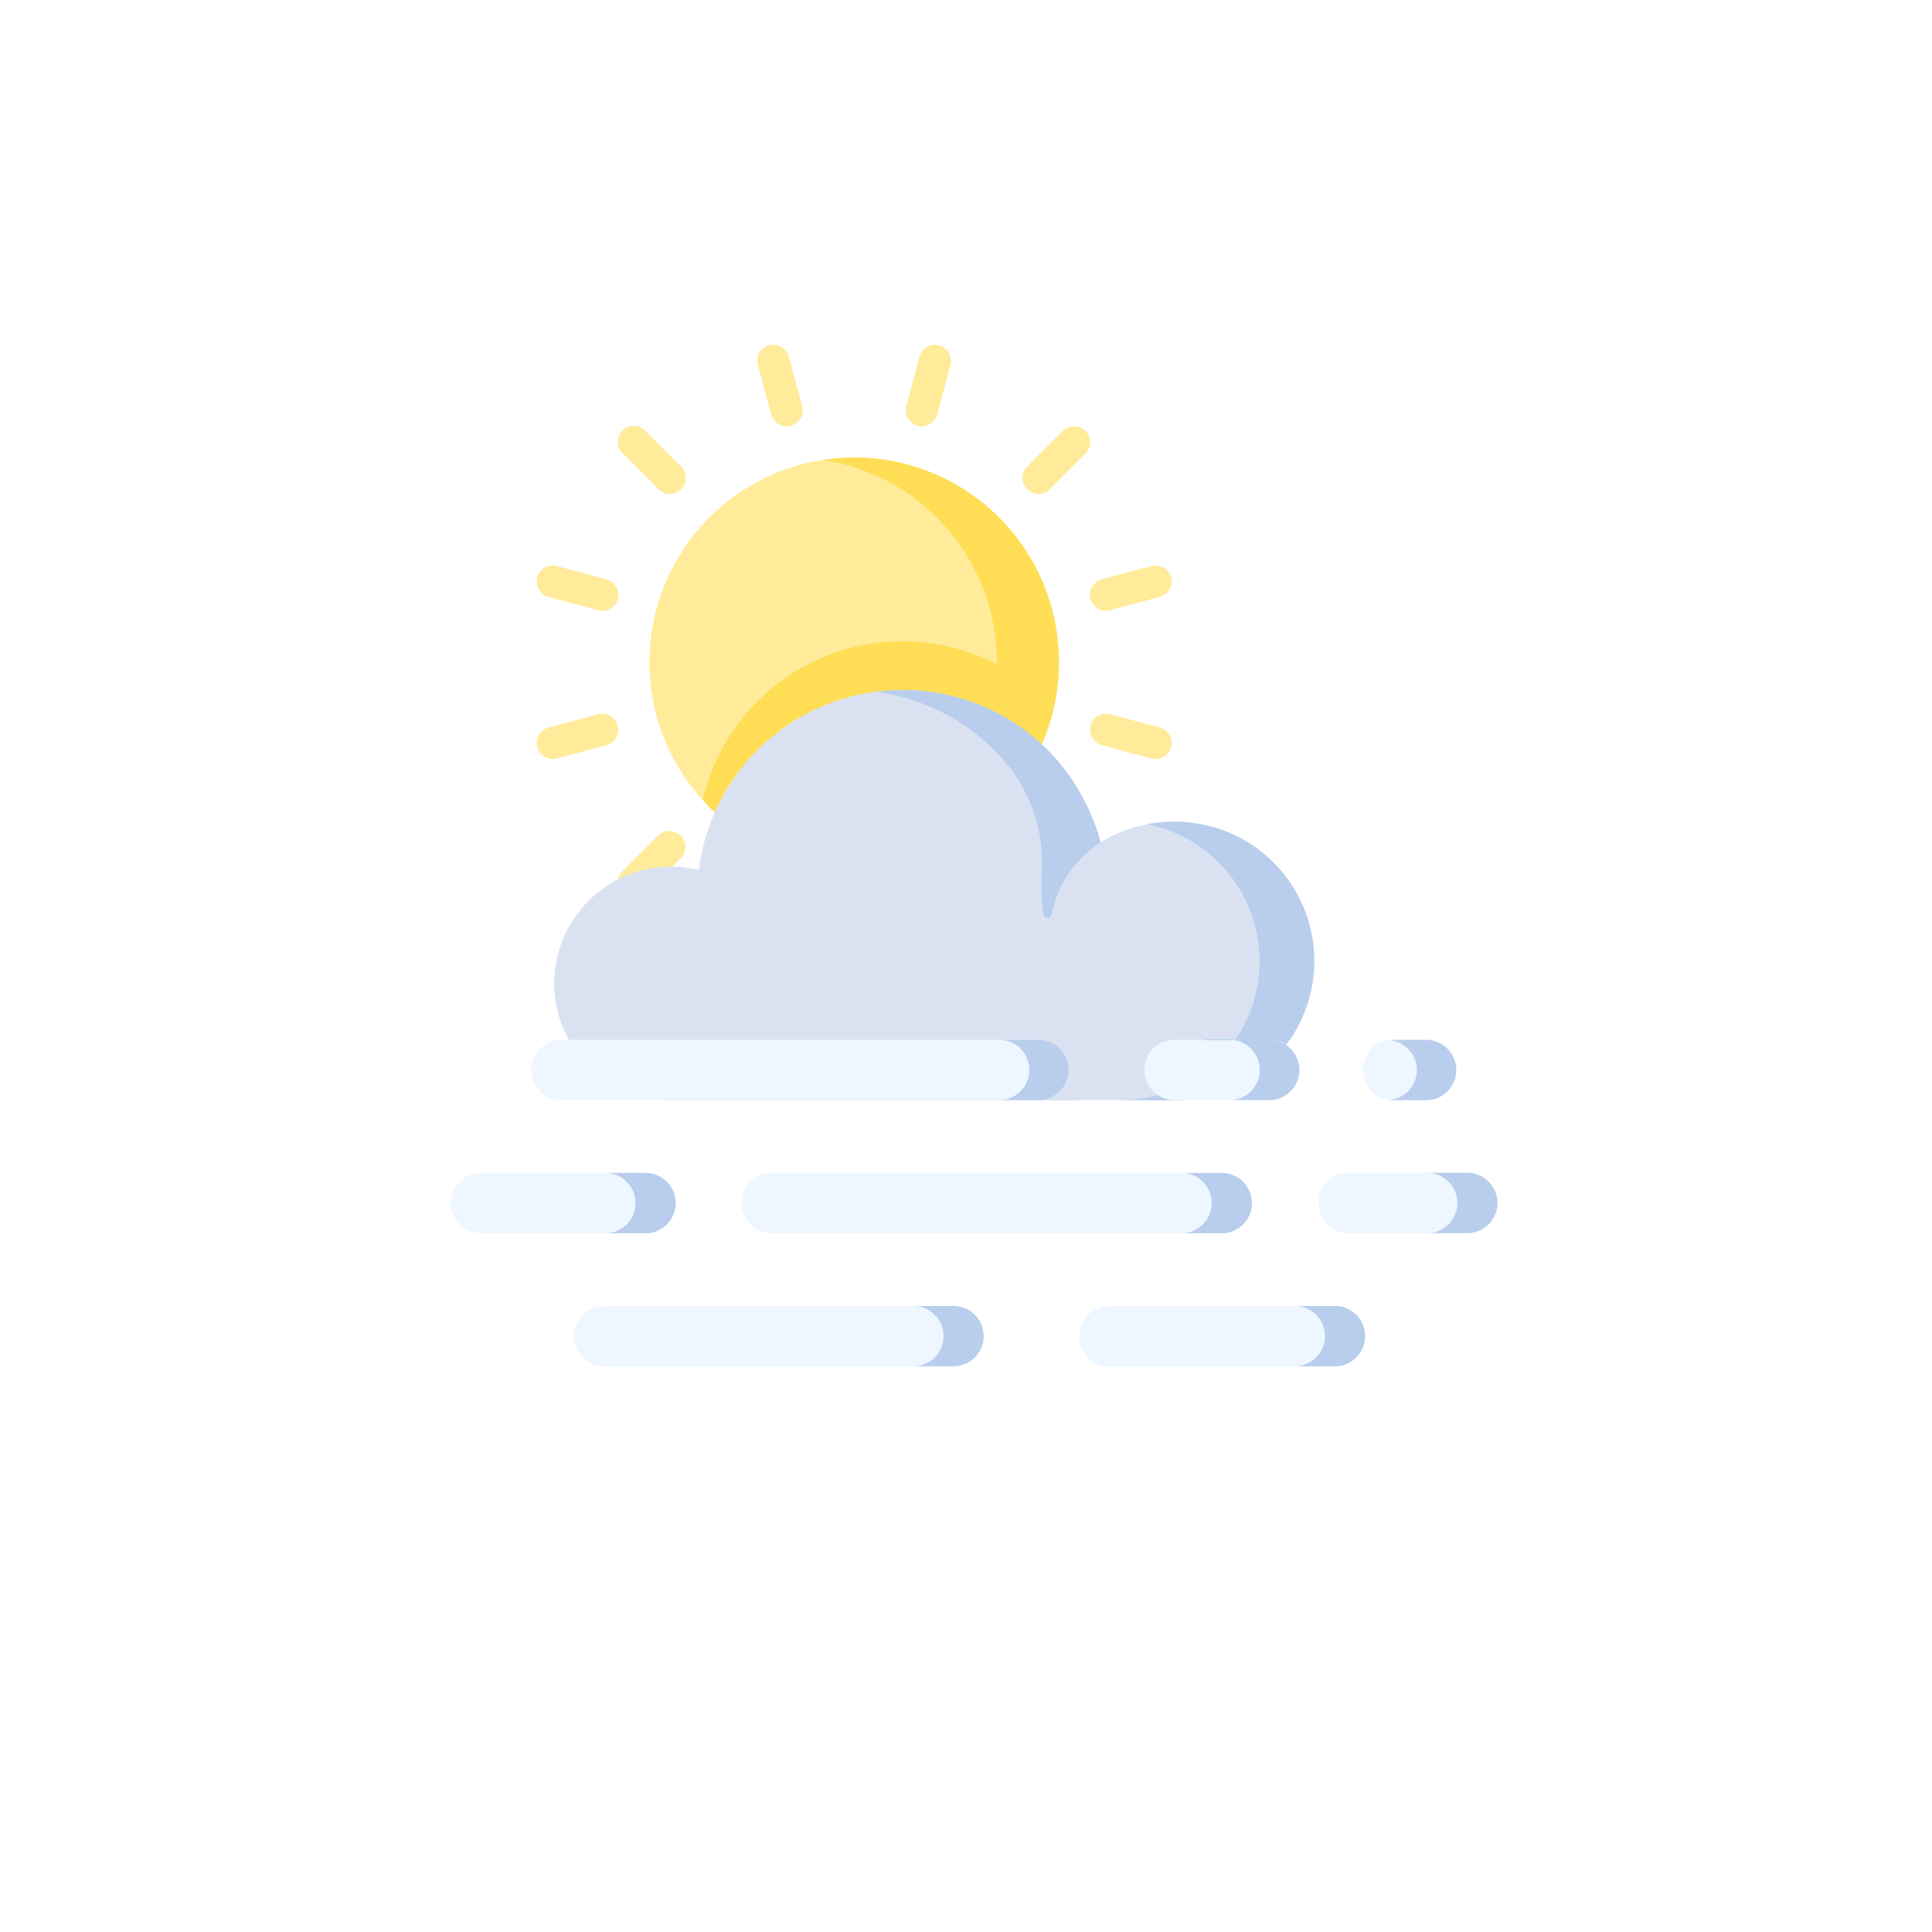 <svg xmlns="http://www.w3.org/2000/svg" xmlns:xlink="http://www.w3.org/1999/xlink" width="90" height="90" viewBox="0 0 90 90">
  <defs>
    <clipPath id="clip-path">
      <rect width="90" height="90" fill="none"/>
    </clipPath>
    <filter id="Ellipse_18" x="0" y="0" width="90" height="90" filterUnits="userSpaceOnUse">
      <feOffset dy="3" input="SourceAlpha"/>
      <feGaussianBlur stdDeviation="3" result="blur"/>
      <feFlood flood-opacity="0.161"/>
      <feComposite operator="in" in2="blur"/>
      <feComposite in="SourceGraphic"/>
    </filter>
  </defs>
  <g id="Group_351" data-name="Group 351" transform="translate(534 -487)">
    <g id="Group_350" data-name="Group 350" transform="translate(-180 6)">
      <g id="Repeat_Grid_2" data-name="Repeat Grid 2" transform="translate(-354 481)" clip-path="url(#clip-path)">
        <g id="Group_315" data-name="Group 315" transform="translate(-77 -128)">
          <g transform="matrix(1, 0, 0, 1, 77, 128)" filter="url(#Ellipse_18)">
            <circle id="Ellipse_18-2" data-name="Ellipse 18" cx="36" cy="36" r="36" transform="translate(9 6)" fill="#fff"/>
          </g>
        </g>
      </g>
    </g>
    <g id="haze" transform="translate(-513 502.815)">
      <path id="Path_151" data-name="Path 151" d="M103.177,52.345a9.537,9.537,0,1,1-13.487,0A9.537,9.537,0,0,1,103.177,52.345Zm0,0" transform="translate(-77.643 -44.054)" fill="#ffeb99"/>
      <path id="Path_152" data-name="Path 152" d="M171.061,52.4a9.513,9.513,0,0,0-8.19-2.672,9.524,9.524,0,0,1,0,18.832,9.529,9.529,0,0,0,8.19-16.16Zm0,0" transform="translate(-145.528 -44.114)" fill="#ffde55"/>
      <path id="Path_153" data-name="Path 153" d="M124.036,137.618A9.48,9.48,0,0,0,126.582,133a9.546,9.546,0,0,0-16.34,4.284c.1.113.2.23.307.341A9.536,9.536,0,0,0,124.036,137.618Zm0,0" transform="translate(-98.503 -115.84)" fill="#ffde55"/>
      <g id="Group_349" data-name="Group 349" transform="translate(4.004 0.248)">
        <path id="Path_154" data-name="Path 154" d="M75.365,38.762a.741.741,0,0,1-.527-.218l-1.69-1.69A.745.745,0,0,1,74.2,35.8l1.688,1.69a.745.745,0,0,1-.527,1.272Zm0,0" transform="translate(-69.167 -31.819)" fill="#ffeb99"/>
        <path id="Path_155" data-name="Path 155" d="M40.652,98.889a.739.739,0,0,1-.193-.025l-2.308-.619a.745.745,0,0,1,.386-1.44l2.308.619a.745.745,0,0,1-.193,1.465Zm0,0" transform="translate(-37.598 -86.5)" fill="#ffeb99"/>
        <path id="Path_156" data-name="Path 156" d="M38.349,163.748a.745.745,0,0,1-.193-1.465l2.308-.618a.745.745,0,0,1,.385,1.44l-2.308.617A.737.737,0,0,1,38.349,163.748Zm0,0" transform="translate(-37.603 -144.454)" fill="#ffeb99"/>
        <path id="Path_157" data-name="Path 157" d="M199.717,4.048A.746.746,0,0,1,199,3.109L199.615.8a.745.745,0,0,1,1.44.386L200.436,3.5A.745.745,0,0,1,199.717,4.048Zm0,0" transform="translate(-181.787 -0.248)" fill="#ffeb99"/>
        <path id="Path_158" data-name="Path 158" d="M135.487,4.051a.745.745,0,0,1-.72-.554l-.619-2.307A.745.745,0,0,1,135.589.8l.619,2.308a.747.747,0,0,1-.72.938Zm0,0" transform="translate(-123.845 -0.252)" fill="#ffeb99"/>
        <path id="Path_159" data-name="Path 159" d="M252.548,215.946a.742.742,0,0,1-.527-.218l-1.69-1.69a.745.745,0,1,1,1.054-1.054l1.69,1.69a.745.745,0,0,1-.527,1.272Zm0,0" transform="translate(-227.484 -190.136)" fill="#fabe02"/>
        <path id="Path_160" data-name="Path 160" d="M250.877,38.957a.745.745,0,0,1-.527-1.272l1.69-1.69a.746.746,0,0,1,1.052,1.054l-1.69,1.69A.741.741,0,0,1,250.877,38.957Zm0,0" transform="translate(-227.5 -32.014)" fill="#ffeb99"/>
        <path id="Path_161" data-name="Path 161" d="M73.678,216.141a.745.745,0,0,1-.527-1.272l1.69-1.69a.745.745,0,0,1,1.052,1.054l-1.69,1.69A.743.743,0,0,1,73.678,216.141Zm0,0" transform="translate(-69.17 -190.331)" fill="#ffeb99"/>
        <path id="Path_162" data-name="Path 162" d="M282.7,163.744a.742.742,0,0,1-.193-.025L280.2,163.1a.745.745,0,1,1,.386-1.44l2.308.618a.745.745,0,0,1-.193,1.465Zm0,0" transform="translate(-253.869 -144.45)" fill="#ffeb99"/>
        <path id="Path_163" data-name="Path 163" d="M280.384,98.892a.745.745,0,0,1-.193-1.465l2.308-.618a.745.745,0,0,1,.386,1.44l-2.308.618A.742.742,0,0,1,280.384,98.892Zm0,0" transform="translate(-253.866 -86.504)" fill="#ffeb99"/>
        <path id="Path_164" data-name="Path 164" d="M134.866,246.083a.724.724,0,0,1-.193-.025.745.745,0,0,1-.527-.913l.619-2.309a.745.745,0,1,1,1.44.386l-.618,2.31A.745.745,0,0,1,134.866,246.083Zm0,0" transform="translate(-123.841 -216.511)" fill="#fabe02"/>
        <path id="Path_165" data-name="Path 165" d="M200.406,246.349a.745.745,0,0,1-.72-.554l-.619-2.308a.745.745,0,0,1,1.439-.384l.619,2.308a.745.745,0,0,1-.527.913A.73.73,0,0,1,200.406,246.349Zm0,0" transform="translate(-181.858 -216.776)" fill="#fabe02"/>
      </g>
      <path id="Path_166" data-name="Path 166" d="M74.094,157.4a6.446,6.446,0,0,0-3.389.963,9.553,9.553,0,0,0-18.714,1.289A5.44,5.44,0,1,0,50.7,170.375h23.4a6.488,6.488,0,0,0,0-12.975Zm0,0" transform="translate(-40.434 -134.937)" fill="#dae2f2"/>
      <path id="Path_167" data-name="Path 167" d="M53.871,304.695a5.436,5.436,0,0,0,4.482,2.421H77.063a1.406,1.406,0,0,0,0-2.811H54.842A1.4,1.4,0,0,0,53.871,304.695Zm0,0" transform="translate(-48.135 -271.68)" fill="#dae2f2"/>
      <path id="Path_168" data-name="Path 168" d="M322.5,304.289h-3.816a1.4,1.4,0,0,0-.481,2.723A6.481,6.481,0,0,0,322.5,304.289Zm0,0" transform="translate(-283.49 -271.665)" fill="#168aa5"/>
      <path id="Path_169" data-name="Path 169" d="M295.359,208.875a6.4,6.4,0,0,0-1.231.122,6.486,6.486,0,0,1-1.242,12.853h2.471a6.488,6.488,0,1,0,0-12.975Zm0,0" transform="translate(-261.699 -186.411)" fill="#b9ceed"/>
      <path id="Path_170" data-name="Path 170" d="M196.123,157.353A9.456,9.456,0,0,0,186,151.362a9.538,9.538,0,0,1,6.261,3.558,7.3,7.3,0,0,1,1.456,4.9,10.643,10.643,0,0,0,.077,1.891.2.2,0,0,0,.391.015,5.153,5.153,0,0,1,2.281-3.353,9.331,9.331,0,0,0-.314-.965A.5.5,0,0,0,196.123,157.353Zm0,0" transform="translate(-166.194 -134.943)" fill="#b9ceed"/>
      <path id="Path_171" data-name="Path 171" d="M27.414,307.116H5.192a1.406,1.406,0,1,1,0-2.811H27.414a1.406,1.406,0,0,1,0,2.811Zm12.146-1.406a1.406,1.406,0,0,0-1.405-1.406h-4.48a1.406,1.406,0,0,0,0,2.811h4.479a1.406,1.406,0,0,0,1.408-1.406Zm7.315,0A1.406,1.406,0,0,0,45.47,304.3H43.934a1.406,1.406,0,1,0,0,2.811H45.47a1.406,1.406,0,0,0,1.405-1.406Zm-9.555,6.2a1.406,1.406,0,0,0-1.406-1.405H14.953a1.405,1.405,0,1,0,0,2.811H35.914A1.405,1.405,0,0,0,37.321,311.908Zm-12.5,6.2a1.406,1.406,0,0,0-1.406-1.405H7.105a1.406,1.406,0,0,0,0,2.811H23.414A1.406,1.406,0,0,0,24.821,318.107Zm17.774,0a1.406,1.406,0,0,0-1.405-1.405H30.64a1.406,1.406,0,0,0,0,2.811H41.188A1.405,1.405,0,0,0,42.595,318.107Zm6.121-6.2A1.406,1.406,0,0,0,47.31,310.5H41.823a1.405,1.405,0,1,0,0,2.811h5.485a1.405,1.405,0,0,0,1.406-1.405Zm-38.238,0A1.406,1.406,0,0,0,9.072,310.5H1.405a1.405,1.405,0,1,0,0,2.811H9.072a1.405,1.405,0,0,0,1.405-1.405Zm0,0" transform="translate(0 -271.68)" fill="#eef6ff"/>
      <path id="Path_172" data-name="Path 172" d="M319.7,365.331h1.871a1.405,1.405,0,1,0,0-2.811H319.7a1.405,1.405,0,1,1,0,2.811Zm0,0" transform="translate(-285.66 -323.695)" fill="#b9ceed"/>
      <path id="Path_173" data-name="Path 173" d="M412.243,305.71A1.4,1.4,0,0,1,411,307.1a1.4,1.4,0,0,0,.167.017h1.536a1.406,1.406,0,0,0,0-2.811h-1.536a1.511,1.511,0,0,0-.167.017A1.4,1.4,0,0,1,412.243,305.71Zm0,0" transform="translate(-367.239 -271.68)" fill="#b9ceed"/>
      <path id="Path_174" data-name="Path 174" d="M67.617,365.331h1.871a1.405,1.405,0,1,0,0-2.811H67.617a1.405,1.405,0,1,1,0,2.811Zm0,0" transform="translate(-60.417 -323.695)" fill="#b9ceed"/>
      <path id="Path_175" data-name="Path 175" d="M342.132,305.7a1.406,1.406,0,0,1-1.406,1.406H342.6a1.406,1.406,0,0,0,0-2.811h-1.871A1.406,1.406,0,0,1,342.132,305.7Zm0,0" transform="translate(-304.445 -271.673)" fill="#b9ceed"/>
      <path id="Path_176" data-name="Path 176" d="M428.6,362.5h-1.869a1.406,1.406,0,1,1,0,2.811H428.6a1.406,1.406,0,1,0,0-2.811Zm0,0" transform="translate(-381.287 -323.681)" fill="#b9ceed"/>
      <path id="Path_177" data-name="Path 177" d="M241.282,305.7a1.406,1.406,0,0,1-1.406,1.406h1.871a1.406,1.406,0,0,0,0-2.811h-1.871A1.406,1.406,0,0,1,241.282,305.7Zm0,0" transform="translate(-214.332 -271.673)" fill="#b9ceed"/>
      <path id="Path_178" data-name="Path 178" d="M371.1,420.719H369.23a1.405,1.405,0,1,1,0,2.811H371.1a1.405,1.405,0,0,0,0-2.811Zm0,0" transform="translate(-329.914 -375.697)" fill="#b9ceed"/>
      <path id="Path_179" data-name="Path 179" d="M204.2,420.719h-1.869a1.405,1.405,0,1,1,0,2.811H204.2a1.405,1.405,0,1,0,0-2.811Zm0,0" transform="translate(-180.784 -375.697)" fill="#b9ceed"/>
    </g>
  </g>
</svg>
